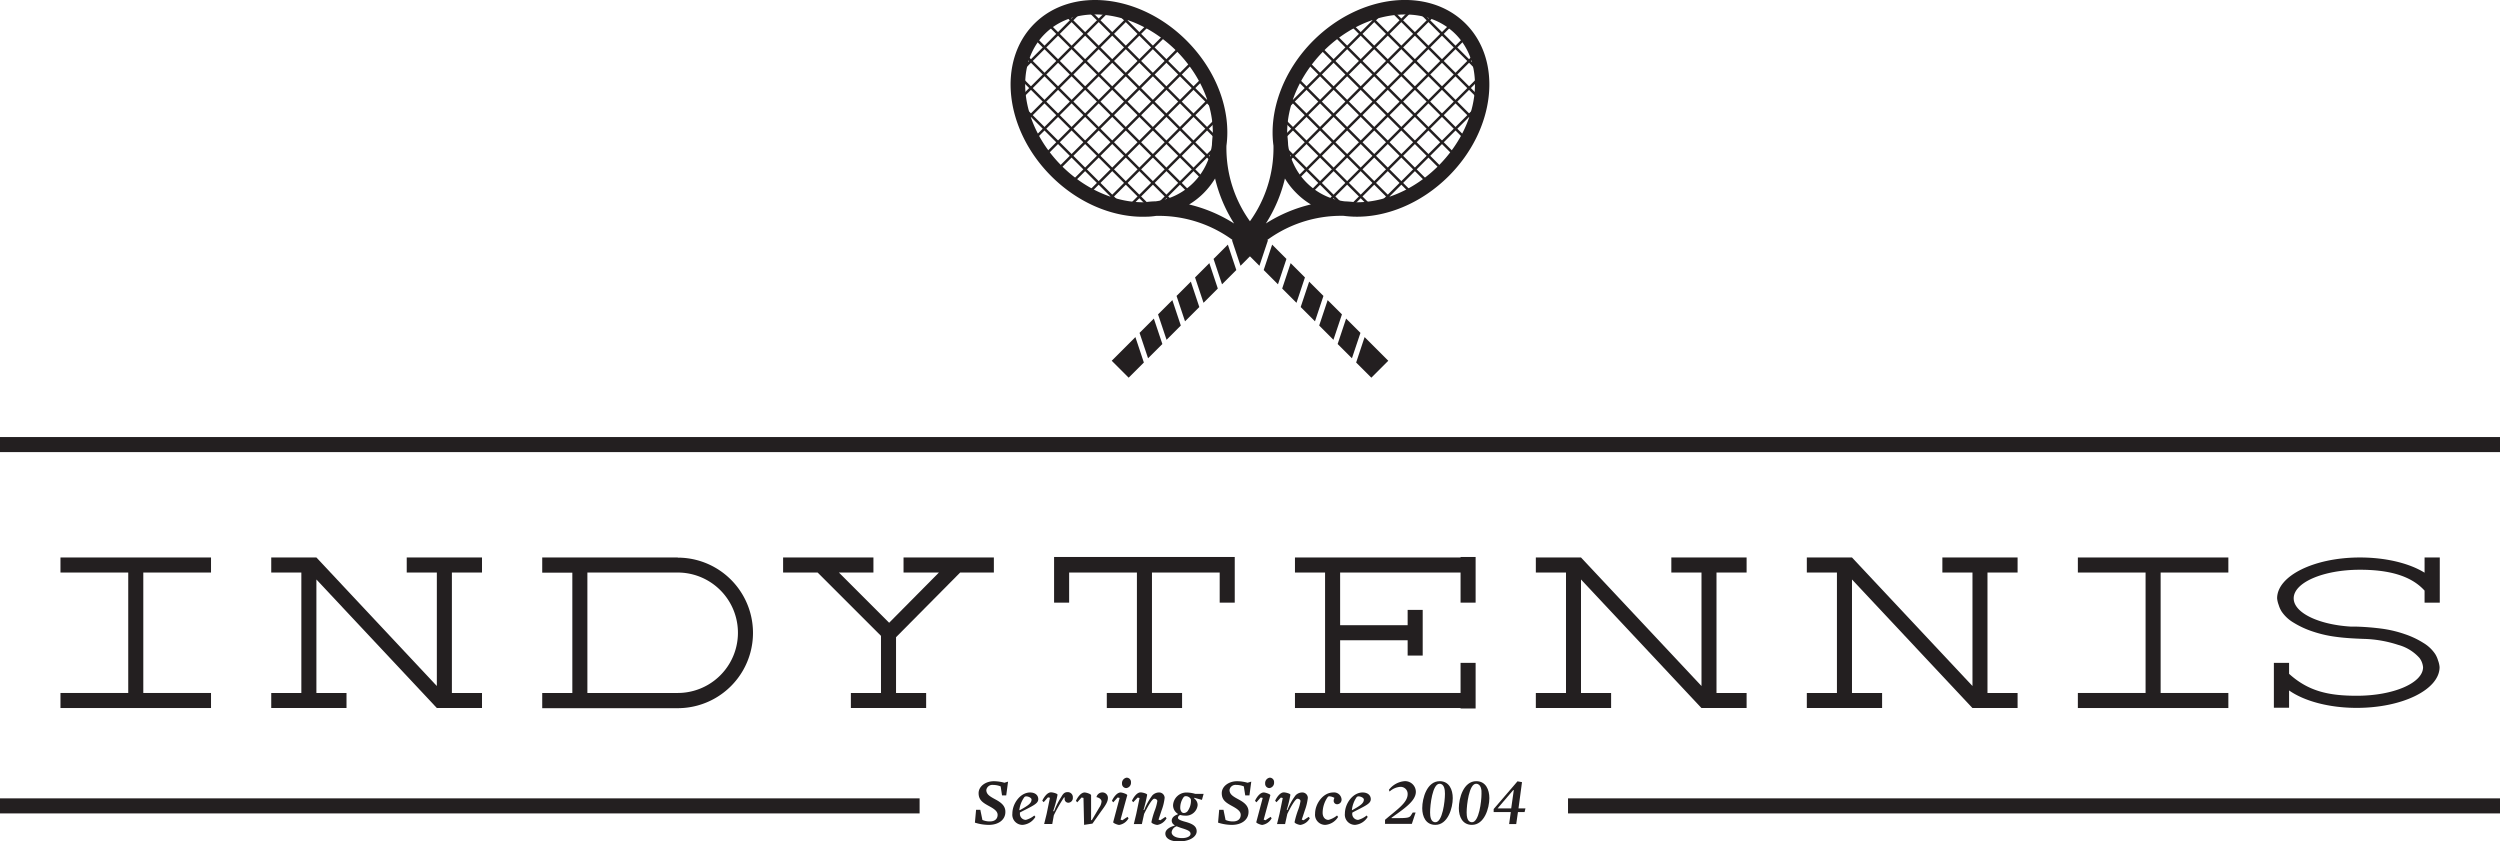 <svg xmlns="http://www.w3.org/2000/svg" viewBox="0 0 493.2 165.99"><defs><style>.cls-1{fill:#231f20;}.cls-2{fill:none;stroke:#231f20;stroke-miterlimit:10;stroke-width:0.5px;}</style></defs><title>IndyTennis_BLK</title><g id="Layer_4" data-name="Layer 4"><rect class="cls-1" y="86.22" width="493.2" height="2.97"/><rect class="cls-1" y="157.5" width="181.42" height="2.97"/><rect class="cls-1" x="309.34" y="157.5" width="183.86" height="2.97"/><polygon class="cls-1" points="25.3 109.98 11.93 109.98 11.93 112.95 25.3 112.95 25.3 136.71 11.93 136.71 11.93 139.68 25.3 139.68 28.27 139.68 41.63 139.68 41.63 136.71 28.27 136.71 28.27 112.95 41.63 112.95 41.63 109.98 28.27 109.98 25.3 109.98"/><polygon class="cls-1" points="86.18 109.98 80.24 109.98 80.24 112.95 86.18 112.95 86.18 135.34 62.42 109.98 59.45 109.98 53.51 109.98 53.51 112.95 59.45 112.95 59.45 136.71 53.51 136.71 53.51 139.68 59.45 139.68 62.42 139.68 68.36 139.68 68.36 136.71 62.42 136.71 62.42 114.32 86.18 139.68 86.18 139.68 86.18 139.68 89.15 139.68 95.09 139.68 95.09 136.71 89.15 136.71 89.15 112.95 95.09 112.95 95.09 109.98 89.15 109.98 86.18 109.98"/><polygon class="cls-1" points="335.67 109.98 329.72 109.98 329.72 112.95 335.67 112.95 335.67 135.34 311.9 109.98 308.94 109.98 302.99 109.98 302.99 112.95 308.94 112.95 308.94 136.71 302.99 136.71 302.99 139.68 308.94 139.68 311.9 139.68 317.84 139.68 317.84 136.71 311.9 136.71 311.9 114.32 335.66 139.68 335.66 139.68 335.67 139.68 338.63 139.68 344.57 139.68 344.57 136.71 338.63 136.71 338.63 112.95 344.57 112.95 344.57 109.98 338.63 109.98 335.67 109.98"/><polygon class="cls-1" points="389.13 109.98 383.19 109.98 383.19 112.95 389.13 112.95 389.13 135.34 365.36 109.98 362.39 109.98 356.45 109.98 356.45 112.95 362.39 112.95 362.39 136.71 356.45 136.71 356.45 139.68 362.39 139.68 365.36 139.68 371.3 139.68 371.3 136.71 365.36 136.71 365.36 114.32 389.12 139.68 389.12 139.68 389.13 139.68 392.09 139.68 398.03 139.68 398.03 136.71 392.09 136.71 392.09 112.95 398.03 112.95 398.03 109.98 392.09 109.98 389.13 109.98"/><path class="cls-1" d="M135.38,112.77H108.65v3h5.94V139.5h-5.94v3h26.73a14.85,14.85,0,0,0,0-29.7Zm0,26.73H117.56V115.74h17.82a11.88,11.88,0,0,1,0,23.76Z" transform="translate(-1.68 -2.79)"/><polygon class="cls-1" points="178.25 112.95 185.23 112.95 175.41 122.86 165.5 112.95 172.31 112.95 172.31 109.98 154.49 109.98 154.49 112.95 161.3 112.95 173.8 125.44 173.8 136.71 167.86 136.71 167.86 139.68 173.8 139.68 176.77 139.68 182.71 139.68 182.71 136.71 176.77 136.71 176.77 125.71 189.42 112.95 196.07 112.95 196.07 109.98 178.25 109.98 178.25 112.95"/><polygon class="cls-1" points="210.92 109.88 207.95 109.88 207.95 118.89 210.92 118.89 210.92 112.95 224.29 112.95 224.29 136.71 218.35 136.71 218.35 139.68 224.29 139.68 227.26 139.68 233.2 139.68 233.2 136.71 227.26 136.71 227.26 112.95 240.62 112.95 240.62 118.89 243.59 118.89 243.59 109.88 240.62 109.88 210.92 109.88"/><polygon class="cls-1" points="288.14 109.98 264.38 109.98 261.41 109.98 255.47 109.98 255.47 112.95 261.41 112.95 261.41 123.34 261.41 126.31 261.41 136.71 255.47 136.71 255.47 139.68 261.41 139.68 264.38 139.68 288.14 139.68 288.14 139.77 291.11 139.77 291.11 139.68 291.11 136.71 291.11 130.77 288.14 130.77 288.14 136.71 264.38 136.71 264.38 126.31 277.7 126.31 277.7 129.33 280.67 129.33 280.67 120.32 277.7 120.32 277.7 123.34 264.38 123.34 264.38 112.95 288.14 112.95 288.14 118.89 291.11 118.89 291.11 109.88 288.14 109.88 288.14 109.98"/><polygon class="cls-1" points="423.28 109.98 409.92 109.98 409.92 112.95 423.28 112.95 423.28 136.71 409.92 136.71 409.92 139.68 423.28 139.68 426.25 139.68 439.61 139.68 439.61 136.71 426.25 136.71 426.25 112.95 439.61 112.95 439.61 109.98 426.25 109.98 423.28 109.98"/><path class="cls-1" d="M480,112.77v3c-3-1.85-7.59-3-12.76-3-9,0-16.33,3.61-16.33,8.06a5,5,0,0,0,.31,1.31,5.27,5.27,0,0,0,.56,1.26,7.3,7.3,0,0,0,2.37,2.22,17.71,17.71,0,0,0,3.72,1.73,23.75,23.75,0,0,0,4.63,1.07c1.81.25,3.64.34,5.47.41a23.53,23.53,0,0,1,6.82,1.18A8.67,8.67,0,0,1,479,132.6a3.55,3.55,0,0,1,.7,1.82c0,3.11-5.85,5.63-13.07,5.63-5.44,0-9.5-.83-13.36-4.33v-2.16h-3v8.85h3V139c2.95,2.08,7.83,3.44,13.36,3.44,9,0,16.33-3.61,16.33-8.05a4.91,4.91,0,0,0-.3-1.3,5.17,5.17,0,0,0-.55-1.25,7.28,7.28,0,0,0-2.32-2.2,17.1,17.1,0,0,0-3.64-1.73,23.47,23.47,0,0,0-4.54-1.09,50.49,50.49,0,0,0-5.36-.42l-.89,0c-6.32-.4-11.18-2.74-11.18-5.57,0-3.12,5.84-5.64,13.06-5.64,5.45,0,10,1.06,12.76,4.12v2.37h3v-8.91Z" transform="translate(-1.68 -2.79)"/><path class="cls-1" d="M196.79,165.52a8.94,8.94,0,0,1-2.78-.44l.23-2.53h.84l.41,2a3.56,3.56,0,0,0,1.48.29c1,0,1.51-.53,1.52-1.28s-.75-1.23-1.68-1.74c-1.29-.7-2.07-1.23-2.07-2.56s1.37-2.35,3-2.35a7.8,7.8,0,0,1,2.09.3l.72-.22-.36,2.71-.83,0-.27-1.77a4.06,4.06,0,0,0-1.51-.29,1.2,1.2,0,0,0-1.32,1c0,.87.74,1.29,1.76,1.84s2,1.2,2,2.45C200.05,164.53,198.63,165.52,196.79,165.52Z" transform="translate(-1.68 -2.79)"/><path class="cls-1" d="M202.89,163.25a1.19,1.19,0,0,0,1.16,1.29,4.47,4.47,0,0,0,1.68-.87l.21.28a3.24,3.24,0,0,1-2.48,1.57,2,2,0,0,1-2.06-2.22c0-2,1.58-4.17,3.49-4.17,1.05,0,1.62.58,1.62,1.32,0,.91-1.11,1.32-3.62,2.63Zm0-.64c1.65-.91,2.29-1.37,2.29-2.09,0-.36-.68-.62-1-.62a.51.51,0,0,0-.41.14,5.44,5.44,0,0,0-1,2.57Z" transform="translate(-1.68 -2.79)"/><path class="cls-1" d="M211.58,160.12a30,30,0,0,0-2,3.51l-.31,1.72h-1.6l.49-2,.65-3.18-.39-.08-.84.95-.28-.29c.35-.73,1-1.65,1.73-1.65.33,0,1.28.23,1.28.48a22.25,22.25,0,0,1-.86,3.24h.19a13.65,13.65,0,0,1,1.38-2.76c.4-.71.66-1,1.31-1a1,1,0,0,1,1,1.09.93.93,0,0,1-.85,1,.73.73,0,0,1-.72-1S211.61,160.09,211.58,160.12Z" transform="translate(-1.68 -2.79)"/><path class="cls-1" d="M217.2,165.27l-1.65.25-.12-5.32-.38-.08-.85.95-.26-.29c.33-.73,1-1.65,1.71-1.65.33,0,1.28.3,1.28.54v4.91h.15l1.46-2.47a2.39,2.39,0,0,0,.45-1.2c0-.38-.41-.75-1-.86a1.19,1.19,0,0,1,1.15-.93,1.07,1.07,0,0,1,1.11,1.09c0,.78-.52,1.53-1.39,2.7Z" transform="translate(-1.68 -2.79)"/><path class="cls-1" d="M222.47,165.53c-.33,0-1.23-.37-1.18-.55l1.27-4.78-.4-.08-.85.95-.27-.29c.33-.73,1-1.65,1.72-1.65.33,0,1.37.34,1.3.56l-1.32,4.8.36.12,1-.67.22.27A2.53,2.53,0,0,1,222.47,165.53Zm1.44-7.27a.84.84,0,0,1-.88-.88,1.09,1.09,0,0,1,.9-1.17.85.85,0,0,1,.87.9A1.06,1.06,0,0,1,223.91,158.26Z" transform="translate(-1.68 -2.79)"/><path class="cls-1" d="M230,165.53c-.33,0-1.17-.3-1.17-.55a16.21,16.21,0,0,1,.74-2.5,9,9,0,0,0,.43-1.66c0-.26-.3-.46-.61-.46s-1,.95-2,3l-.44,2h-1.59l.48-2,.65-3.14-.37-.09-.87.92-.26-.29c.34-.73,1-1.65,1.71-1.65.33,0,1.29.23,1.29.48a26.19,26.19,0,0,1-.72,3h.14a12,12,0,0,1,1.6-2.88,1.82,1.82,0,0,1,1.27-.58,1.08,1.08,0,0,1,1.16,1.06,10.05,10.05,0,0,1-.61,2.49c-.12.38-.53,1.6-.59,1.81l.35.12,1-.67.23.27A2.55,2.55,0,0,1,230,165.53Z" transform="translate(-1.68 -2.79)"/><path class="cls-1" d="M237.27,160.17l0,.14a1.59,1.59,0,0,1,.68,1.3,2.31,2.31,0,0,1-2.5,2.09,3.65,3.65,0,0,1-.92-.13.61.61,0,0,0-.46.54c0,.33.44.49,1.08.7l.61.17c1.22.37,2,.82,2,1.81s-1.23,2-3.55,2c-1.56,0-2.63-.57-2.63-1.56,0-.8.94-1.32,1.83-1.56v-.1a1,1,0,0,1-.57-.87c0-.6.47-1,1.2-1.26v-.1a2,2,0,0,1-.94-1.65,2.65,2.65,0,0,1,2.8-2.55,6.21,6.21,0,0,1,1.57.26l1.66,0-.33,1.19Zm-2.12,6.1a13,13,0,0,1-1.33-.47,1.4,1.4,0,0,0-1,1.17c0,.66.8,1.16,2.06,1.16,1,0,1.67-.37,1.67-.84S236.14,166.6,235.15,166.27Zm.51-6.41a.58.58,0,0,0-.43.14,3.57,3.57,0,0,0-.71,2.17,1.38,1.38,0,0,0,.29.84.62.62,0,0,0,.41.17,1,1,0,0,0,.73-.34,3.5,3.5,0,0,0,.68-2.22C236.63,160.24,236.1,159.86,235.66,159.86Z" transform="translate(-1.68 -2.79)"/><path class="cls-1" d="M244.75,165.52a8.93,8.93,0,0,1-2.77-.44l.22-2.53h.85l.41,2a3.5,3.5,0,0,0,1.48.29c1,0,1.5-.53,1.51-1.28s-.75-1.23-1.67-1.74c-1.3-.7-2.07-1.23-2.07-2.56s1.37-2.35,3-2.35a7.68,7.68,0,0,1,2.09.3l.73-.22-.36,2.71-.83,0-.28-1.77a4,4,0,0,0-1.5-.29,1.19,1.19,0,0,0-1.32,1c0,.87.73,1.29,1.75,1.84s2,1.2,2,2.45C248,164.53,246.6,165.52,244.75,165.52Z" transform="translate(-1.68 -2.79)"/><path class="cls-1" d="M250.7,165.53c-.33,0-1.23-.37-1.18-.55l1.27-4.78-.4-.08-.85.95-.27-.29c.33-.73,1-1.65,1.72-1.65.33,0,1.37.34,1.3.56l-1.31,4.8.35.12,1-.67.22.27A2.53,2.53,0,0,1,250.7,165.53Zm1.44-7.27a.84.84,0,0,1-.87-.88,1.08,1.08,0,0,1,.89-1.17.85.85,0,0,1,.87.9A1.06,1.06,0,0,1,252.14,158.26Z" transform="translate(-1.68 -2.79)"/><path class="cls-1" d="M258.24,165.53c-.33,0-1.17-.3-1.17-.55a17.51,17.51,0,0,1,.74-2.5,8.28,8.28,0,0,0,.43-1.66c0-.26-.3-.46-.6-.46s-1,.95-2,3l-.44,2h-1.59l.49-2,.64-3.14-.37-.09-.87.92-.26-.29c.34-.73,1-1.65,1.71-1.65.33,0,1.3.23,1.3.48a24.33,24.33,0,0,1-.73,3h.15a11.74,11.74,0,0,1,1.59-2.88,1.82,1.82,0,0,1,1.27-.58,1.08,1.08,0,0,1,1.16,1.06,10.43,10.43,0,0,1-.6,2.49c-.12.38-.53,1.6-.6,1.81l.36.12,1-.67.23.27A2.55,2.55,0,0,1,258.24,165.53Z" transform="translate(-1.68 -2.79)"/><path class="cls-1" d="M263.86,159.88a.52.52,0,0,0-.25.16,5.43,5.43,0,0,0-1,3.09c0,.86.49,1.41,1.16,1.41a4.55,4.55,0,0,0,1.68-.87l.21.28a3.26,3.26,0,0,1-2.48,1.57,2,2,0,0,1-2.06-2.22c0-1.94,1.58-4.17,3.57-4.17a1.48,1.48,0,0,1,1.65,1.32.9.9,0,0,1-.83,1,.67.67,0,0,1-.72-.72,1.22,1.22,0,0,1,.15-.53A2.29,2.29,0,0,0,263.86,159.88Z" transform="translate(-1.68 -2.79)"/><path class="cls-1" d="M268.45,163.25a1.19,1.19,0,0,0,1.16,1.29,4.47,4.47,0,0,0,1.68-.87l.21.28a3.24,3.24,0,0,1-2.48,1.57A2,2,0,0,1,267,163.3c0-2,1.58-4.17,3.49-4.17,1.05,0,1.62.58,1.62,1.32,0,.91-1.11,1.32-3.62,2.63Zm0-.64c1.65-.91,2.29-1.37,2.29-2.09,0-.36-.68-.62-1-.62a.51.51,0,0,0-.41.14,5.44,5.44,0,0,0-.95,2.57Z" transform="translate(-1.68 -2.79)"/><path class="cls-1" d="M280.21,165.32h-5.29v-.8c2.33-2,4.46-3.36,4.46-5.06a1.38,1.38,0,0,0-1.45-1.44,3.5,3.5,0,0,0-2.12.93l-.12-.35a4.35,4.35,0,0,1,3.06-1.7A2.12,2.12,0,0,1,281,159c0,1.87-2.52,3.46-4.8,5.11v.08h.88c2.23,0,2.63-.06,2.95-.54l.35-.56h.57Z" transform="translate(-1.68 -2.79)"/><path class="cls-1" d="M284.85,165.52c-1.88,0-2.59-1.62-2.59-3.29,0-2,.94-5.33,3.45-5.33,1.87,0,2.57,1.69,2.57,3.34C288.28,162.22,287.3,165.52,284.85,165.52Zm.82-8.11c-1.39,0-1.86,4.18-1.86,5.65,0,.72.09,1.94,1.05,1.94,1.39,0,1.88-4.11,1.88-5.61C286.74,158.67,286.64,157.41,285.67,157.41Z" transform="translate(-1.68 -2.79)"/><path class="cls-1" d="M292.06,165.52c-1.87,0-2.58-1.62-2.58-3.29,0-2,.93-5.33,3.44-5.33,1.88,0,2.58,1.69,2.58,3.34C295.5,162.22,294.52,165.52,292.06,165.52Zm.82-8.11c-1.38,0-1.86,4.18-1.86,5.65,0,.72.09,1.94,1.06,1.94,1.38,0,1.87-4.11,1.87-5.61C294,158.67,293.86,157.41,292.88,157.41Z" transform="translate(-1.68 -2.79)"/><path class="cls-1" d="M301.14,163l-.34,2.36h-1.4l.33-2.36h-3.38l0-.6,4.7-5.47.89.16-.69,5.18h1.37l-.17.73Zm-.82-4.33h-.12l-3.08,3.6h2.69Z" transform="translate(-1.68 -2.79)"/><line class="cls-2" x1="200.71" y1="14.7" x2="227.44" y2="41.43"/><line class="cls-2" x1="231.45" y1="40.09" x2="202.16" y2="10.8"/><line class="cls-2" x1="204.16" y1="7.46" x2="234.57" y2="37.87"/><line class="cls-2" x1="237.57" y1="35.53" x2="206.83" y2="4.79"/><line class="cls-2" x1="210.29" y1="2.9" x2="239.46" y2="32.08"/><line class="cls-2" x1="240.8" y1="28.07" x2="214.52" y2="1.78"/><line class="cls-2" x1="220.31" y1="2.23" x2="240.8" y2="22.72"/><line class="cls-2" x1="201.93" y1="21.27" x2="222.09" y2="41.43"/><line class="cls-2" x1="201.27" y1="14.15" x2="213.29" y2="2.12"/><line class="cls-2" x1="201.6" y1="19.16" x2="218.42" y2="2.34"/><line class="cls-2" x1="202.38" y1="23.72" x2="222.83" y2="3.27"/><line class="cls-2" x1="204.5" y1="26.95" x2="226.77" y2="4.68"/><line class="cls-2" x1="206.05" y1="30.74" x2="230.11" y2="6.68"/><line class="cls-2" x1="208.73" y1="33.41" x2="233.23" y2="8.91"/><line class="cls-2" x1="235.46" y1="12.03" x2="211.4" y2="36.08"/><line class="cls-2" x1="214.74" y1="38.09" x2="237.46" y2="15.37"/><line class="cls-2" x1="218.42" y1="39.76" x2="239.69" y2="18.49"/><line class="cls-2" x1="222.98" y1="40.54" x2="240.8" y2="22.72"/><line class="cls-2" x1="228.1" y1="40.76" x2="240.36" y2="28.51"/><path class="cls-1" d="M205.73,7.47c-7.37,7.37-5.87,20.86,3.34,30.07,5.49,5.49,12.5,8.24,18.82,8h0c.64,0,1.27-.08,1.89-.16a24.71,24.71,0,0,1,15.92,5.41l4.44,4.44,1.67-5-2.76-2.76a24.78,24.78,0,0,1-5.42-15.92c.93-6.79-1.8-14.68-7.84-20.73C226.59,1.6,213.1.1,205.73,7.47Zm39.42,39.42a28.93,28.93,0,0,0-8.88-3.76,15,15,0,0,0,2.87-2.25A15.47,15.47,0,0,0,241.39,38,28.82,28.82,0,0,0,245.15,46.89Zm-4.21-17.58h0c-.09.69-.14,1.38-.17,2.08a12.88,12.88,0,0,1-11.11,11.12c-.73,0-1.45.08-2.16.18h0c-5.46.11-11.55-2.36-16.38-7.19-8.08-8.08-9.58-19.74-3.34-26s17.9-4.74,26,3.35C238.6,17.7,241.08,23.83,240.94,29.31Z" transform="translate(-1.68 -2.79)"/><polygon class="cls-1" points="263.06 67.04 264.74 62.02 261.92 59.21 260.25 64.22 263.06 67.04"/><polygon class="cls-1" points="266.71 70.68 268.39 65.67 265.56 62.85 263.89 67.87 266.71 70.68"/><polygon class="cls-1" points="259.42 63.39 261.09 58.38 258.27 55.56 256.6 60.57 259.42 63.39"/><polygon class="cls-1" points="270.54 74.51 273.88 71.17 269.21 66.5 267.54 71.52 270.54 74.51"/><polygon class="cls-1" points="255.77 59.74 257.44 54.73 254.62 51.91 252.95 56.92 255.77 59.74"/><polygon class="cls-1" points="252.12 56.09 253.79 51.08 250.97 48.26 249.3 53.27 252.12 56.09"/><line class="cls-2" x1="292.49" y1="14.7" x2="265.76" y2="41.43"/><line class="cls-2" x1="261.75" y1="40.09" x2="291.04" y2="10.8"/><line class="cls-2" x1="289.04" y1="7.46" x2="258.64" y2="37.87"/><line class="cls-2" x1="255.63" y1="35.53" x2="286.36" y2="4.79"/><line class="cls-2" x1="282.91" y1="2.9" x2="253.73" y2="32.08"/><line class="cls-2" x1="252.4" y1="28.07" x2="278.68" y2="1.78"/><line class="cls-2" x1="272.89" y1="2.23" x2="252.4" y2="22.72"/><line class="cls-2" x1="291.27" y1="21.27" x2="271.11" y2="41.43"/><line class="cls-2" x1="291.93" y1="14.15" x2="279.91" y2="2.12"/><line class="cls-2" x1="291.6" y1="19.16" x2="274.78" y2="2.34"/><line class="cls-2" x1="290.82" y1="23.72" x2="270.37" y2="3.27"/><line class="cls-2" x1="288.7" y1="26.95" x2="266.43" y2="4.68"/><line class="cls-2" x1="287.14" y1="30.74" x2="263.09" y2="6.68"/><line class="cls-2" x1="284.47" y1="33.41" x2="259.97" y2="8.91"/><line class="cls-2" x1="257.75" y1="12.03" x2="281.8" y2="36.08"/><line class="cls-2" x1="278.46" y1="38.09" x2="255.74" y2="15.37"/><line class="cls-2" x1="274.78" y1="39.76" x2="253.51" y2="18.49"/><line class="cls-2" x1="270.22" y1="40.54" x2="252.4" y2="22.72"/><line class="cls-2" x1="265.09" y1="40.76" x2="252.84" y2="28.51"/><path class="cls-1" d="M260.76,10.81c-6,6-8.77,13.94-7.85,20.73a24.83,24.83,0,0,1-5.41,15.92l-2.76,2.76,1.67,5,4.43-4.44a24.71,24.71,0,0,1,15.92-5.41c.62.08,1.25.13,1.89.16h0c6.33.23,13.34-2.52,18.83-8,9.21-9.21,10.71-22.7,3.34-30.07S270,1.6,260.76,10.81ZM255.17,38a14.67,14.67,0,0,0,2.25,2.87,14.38,14.38,0,0,0,2.87,2.25,28.82,28.82,0,0,0-8.88,3.76A28.82,28.82,0,0,0,255.17,38Zm7.63-25.15c8.09-8.09,19.74-9.59,26-3.35s4.74,17.91-3.35,26c-4.82,4.83-10.92,7.3-16.38,7.19h0c-.71-.1-1.43-.15-2.15-.18A12.88,12.88,0,0,1,255.8,31.39a20.59,20.59,0,0,0-.18-2.08h0C255.48,23.83,258,17.7,262.8,12.86Z" transform="translate(-1.68 -2.79)"/><polygon class="cls-1" points="230.14 67.04 228.46 62.02 231.28 59.21 232.95 64.22 230.14 67.04"/><polygon class="cls-1" points="226.49 70.68 224.81 65.67 227.63 62.85 229.31 67.87 226.49 70.68"/><polygon class="cls-1" points="233.78 63.39 232.11 58.38 234.93 55.56 236.6 60.57 233.78 63.39"/><polygon class="cls-1" points="222.66 74.51 219.32 71.17 223.99 66.5 225.66 71.52 222.66 74.51"/><polygon class="cls-1" points="237.43 59.74 235.76 54.73 238.58 51.91 240.25 56.92 237.43 59.74"/><polygon class="cls-1" points="241.08 56.09 239.41 51.08 242.23 48.26 243.9 53.27 241.08 56.09"/></g></svg>